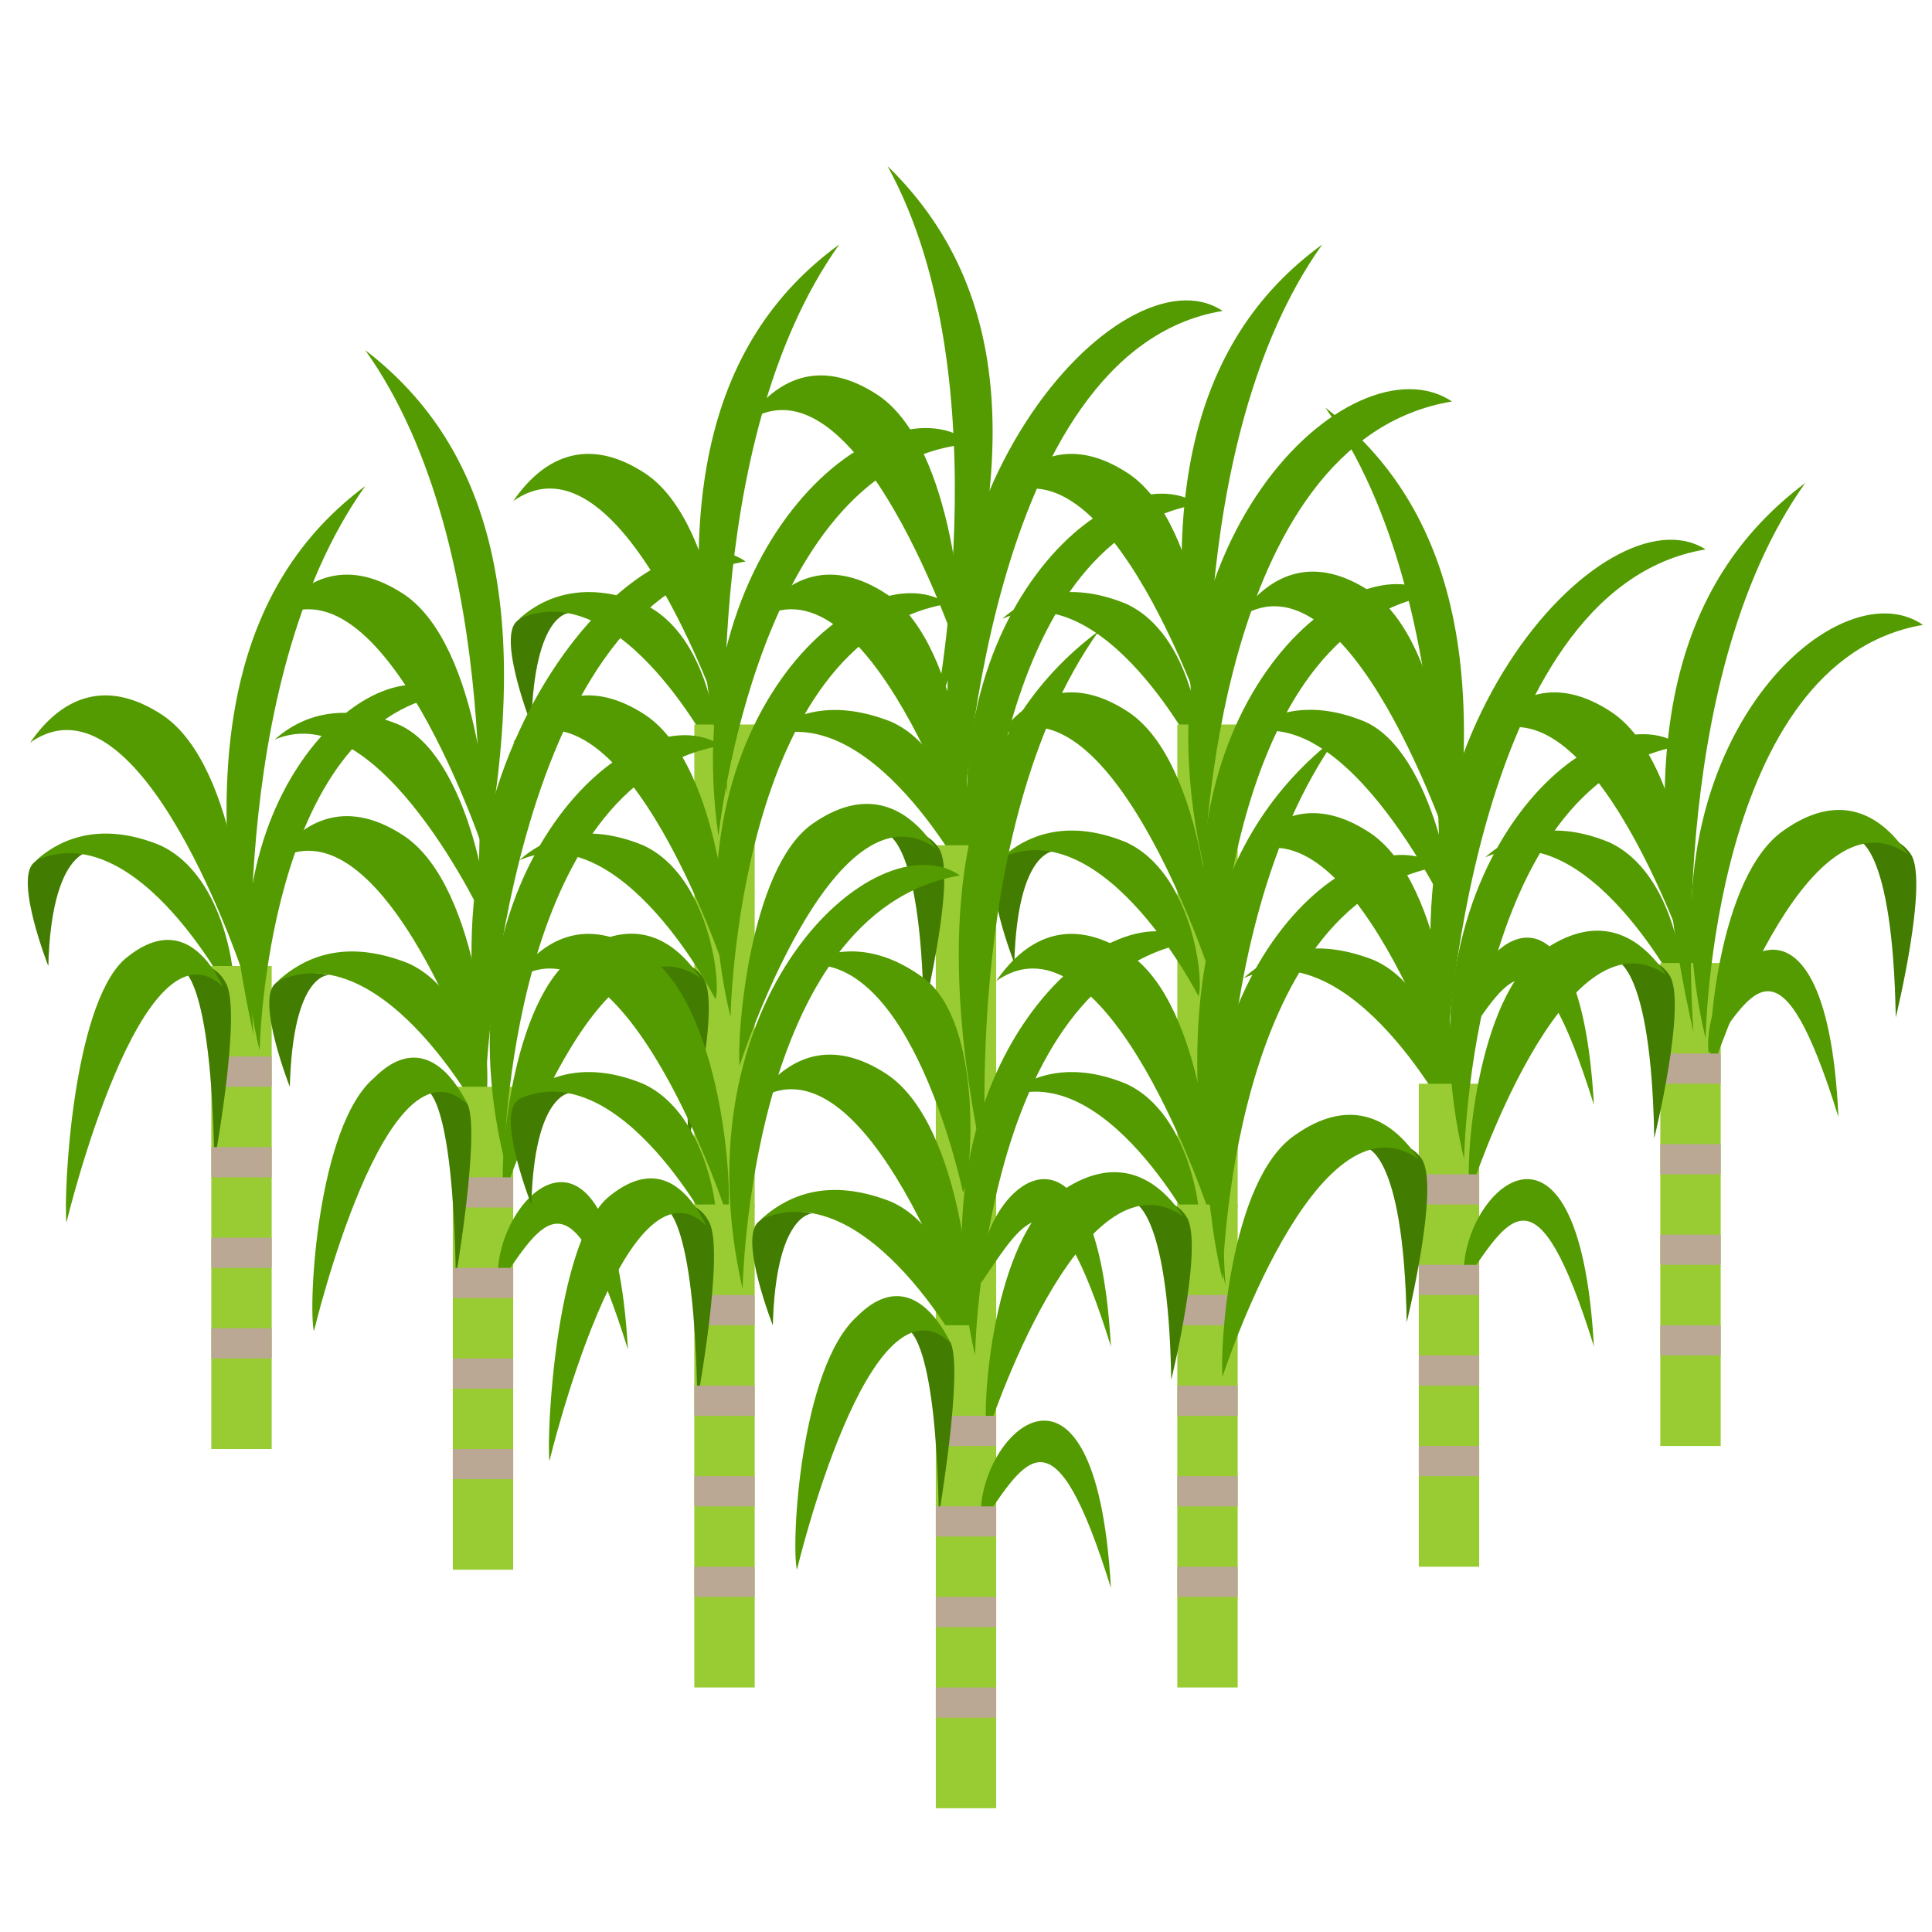 <svg xmlns:xlink="http://www.w3.org/1999/xlink"  enable-background="new 0 0 64 64" height="64" viewBox="0 0 64 64" width="64" xmlns="http://www.w3.org/2000/svg"><path d="m31.8 21.8s-3.4-10.4-7.1-7.8c1.1-1.6 2.6-2.1 4.4-.9 2.5 1.7 2.9 7.8 2.7 8.7z" fill="#539b00"/><path d="m30.9 24s2.4-11.4-1.5-18.5c3.9 3.8 4.7 9.5 1.5 18.5z" fill="#539b00"/><path d="m31.9 27.4s.7-15.8 8.6-17.1c-3.3-2.2-11.2 6.3-8.6 17.1z" fill="#539b00"/><path d="m17.6 24s-1.1-2.8-.5-3.4 1.8-.3 1.8-.3-1.2-.1-1.3 3.7z" fill="#539b00"/><path d="m17.6 24s-1.1-2.8-.5-3.4 1.8-.3 1.8-.3-1.2-.1-1.3 3.7z" opacity=".2"/><path d="m23.7 25.1s-3.1-6.1-6.5-4.6c1-.9 2.4-1.2 4.1-.5 2.2 1 2.6 4.6 2.4 5.1z" fill="#539b00"/><path d="m24.1 24.4s-3.4-10.4-7.1-7.8c1.1-1.6 2.6-2.1 4.4-.9 2.5 1.7 2.9 7.8 2.7 8.7z" fill="#539b00"/><path d="m23 24h2v16h-2z" fill="#9c3"/><path d="m24.1 26.3s-1-11.6 3.7-18.2c-4.4 3.2-5.8 8.9-3.7 18.2z" fill="#539b00"/><path d="m23.8 27.7s1.3-12.5 8.4-13c-2.8-2.3-9.8 3.2-8.4 13z" fill="#539b00"/><path d="m39.7 25.1s-3.1-6.1-6.5-4.6c1-.9 2.4-1.2 4.1-.5 2.2 1 2.6 4.6 2.4 5.1z" fill="#539b00"/><path d="m40.1 24.4s-3.4-10.4-7.1-7.8c1.1-1.6 2.6-2.1 4.4-.9 2.5 1.7 2.9 7.8 2.7 8.7z" fill="#539b00"/><path d="m39 24h2v16h-2z" fill="#9c3"/><path d="m40.1 26.3s-1-11.6 3.7-18.2c-4.4 3.2-5.8 8.9-3.7 18.2z" fill="#539b00"/><path d="m39.9 28.8s.3-14.2 8.2-15.5c-3.3-2.2-10.8 4.7-8.2 15.5z" fill="#539b00"/><path d="m32.1 29.3s-3.3-6.4-6.9-4.8c1.1-1 2.5-1.3 4.3-.6 2.3 1 2.7 4.8 2.6 5.4z" fill="#539b00"/><path d="m32.1 28.4s-3.4-10.4-7.1-7.8c1.1-1.6 2.6-2.1 4.4-.9 2.5 1.7 2.9 7.8 2.7 8.7z" fill="#539b00"/><path d="m31 28h2v16h-2z" fill="#9c3"/><path d="m32.5 30.4s.2-12.5 7.2-13.7c-2.9-1.9-9.5 4.2-7.2 13.7z" fill="#539b00"/><path d="m16.1 30.6s-3.5-7.6-7-6.1c1-.9 2.4-1.2 4.1-.5 2.3 1 3.1 6.1 2.9 6.6z" fill="#539b00"/><path d="m16.1 28.4s-3.4-10.4-7.1-7.8c1.1-1.6 2.6-2.1 4.4-.9 2.5 1.7 2.9 7.8 2.7 8.7z" fill="#539b00"/><path d="m15.8 29.8s1-11.6-3.7-18.2c4.3 3.3 5.7 8.9 3.7 18.2z" fill="#539b00"/><path d="m16.1 35.7s.7-15.8 8.6-17.1c-3.2-2.2-11.1 6.3-8.6 17.1z" fill="#539b00"/><path d="m1.6 32s-1.1-2.8-.5-3.4c.7-.7 1.9-.4 1.9-.4s-1.3 0-1.4 3.8z" fill="#539b00"/><path d="m1.6 32s-1.1-2.8-.5-3.4c.7-.7 1.9-.4 1.9-.4s-1.3 0-1.4 3.8z" opacity=".2"/><path d="m7.7 33.1s-3.1-6.1-6.5-4.6c1-.9 2.4-1.2 4.1-.5 2.2 1 2.6 4.6 2.4 5.1z" fill="#539b00"/><path d="m8.1 32.4s-3.4-10.4-7.1-7.8c1.1-1.6 2.6-2.1 4.4-.9 2.5 1.7 2.9 7.8 2.7 8.7z" fill="#539b00"/><path d="m7 32h2v16h-2z" fill="#9c3"/><path d="m7 35h2v1h-2z" fill="#baa794"/><path d="m7 41h2v1h-2z" fill="#baa794"/><path d="m7 44h2v1h-2z" fill="#baa794"/><path d="m7.1 38.5s.9-4.9.4-5.9-1.5-.5-1.5-.5 1 .1 1.1 6.4z" fill="#539b00"/><path d="m7.1 38.5s.9-4.9.4-5.9-1.5-.5-1.5-.5 1 .1 1.1 6.4z" opacity=".2"/><path d="m2.2 40.5s2.5-10.4 5.2-7.8c-.8-1.6-1.9-2.1-3.3-.9-1.7 1.6-2 7.7-1.9 8.7z" fill="#539b00"/><path d="m7 38h2v1h-2z" fill="#baa794"/><path d="m8.4 34.3s-1-11.6 3.7-18.2c-4.3 3.2-5.7 8.9-3.7 18.2z" fill="#539b00"/><path d="m8.6 34.8s.2-10.8 6.2-11.8c-2.5-1.7-8.2 3.6-6.2 11.8z" fill="#539b00"/><path d="m23.7 33.1s-3.1-6.1-6.5-4.6c1-.9 2.4-1.2 4.1-.5 2.2 1 2.6 4.6 2.4 5.1z" fill="#539b00"/><path d="m24.1 32.4s-3.4-10.4-7.1-7.8c1.1-1.6 2.6-2.1 4.4-.9 2.5 1.7 2.9 7.8 2.7 8.7z" fill="#539b00"/><path d="m30.6 33.5s1.1-4.5.5-5.4-1.8-.5-1.8-.5 1.2 0 1.3 5.9z" fill="#539b00"/><path d="m30.6 33.5s1.1-4.5.5-5.4-1.8-.5-1.8-.5 1.2 0 1.3 5.9z" opacity=".2"/><path d="m24.5 35.3s3.1-9.6 6.5-7.2c-1-1.5-2.4-2-4.1-.8-2.1 1.5-2.5 7.1-2.4 8z" fill="#539b00"/><path d="m24.2 33.7s.2-12.5 7.2-13.7c-2.9-1.9-9.5 4.1-7.2 13.7z" fill="#539b00"/><path d="m9.6 36s-1.1-2.8-.5-3.4 1.8-.3 1.8-.3-1.2-.1-1.3 3.7z" fill="#539b00"/><path d="m9.6 36s-1.1-2.8-.5-3.4 1.8-.3 1.8-.3-1.2-.1-1.3 3.7z" opacity=".2"/><path d="m16.1 37.3s-3.3-6.4-6.9-4.8c1.1-1 2.5-1.3 4.3-.6 2.3 1 2.7 4.8 2.6 5.4z" fill="#539b00"/><path d="m16.1 36.4s-3.4-10.4-7.1-7.8c1.1-1.6 2.6-2.1 4.4-.9 2.5 1.7 2.9 7.8 2.7 8.7z" fill="#539b00"/><path d="m15 36h2v16h-2z" fill="#9c3"/><path d="m22.8 37.8s1.1-4.5.5-5.4-1.8-.5-1.8-.5 1.2.1 1.3 5.9z" fill="#539b00"/><path d="m22.8 37.8s1.1-4.5.5-5.4-1.8-.5-1.8-.5 1.2.1 1.3 5.9z" opacity=".2"/><path d="m16.7 39.6s3.1-9.6 6.5-7.2c-1-1.5-2.4-2-4.1-.8-2.2 1.5-2.6 7.1-2.4 8z" fill="#539b00"/><path d="m16.5 42.6c-.3-2.9 3.8-6.9 4.3 2.1-1.9-6.1-2.8-4.3-4.3-2.1z" fill="#539b00"/><path d="m15 39h2v1h-2z" fill="#baa794"/><path d="m15 45h2v1h-2z" fill="#baa794"/><path d="m15 48h2v1h-2z" fill="#baa794"/><path d="m15.1 42.3s.8-4.7.4-5.7c-.5-1-1.4-.5-1.4-.5s.9 0 1 6.2z" fill="#539b00"/><path d="m15.1 42.3s.8-4.7.4-5.7c-.5-1-1.4-.5-1.4-.5s.9 0 1 6.2z" opacity=".2"/><path d="m10.4 44.1s2.4-10.1 5.1-7.5c-.8-1.6-1.9-2.1-3.1-.9-1.9 1.6-2.2 7.6-2 8.4z" fill="#539b00"/><path d="m15 42h2v1h-2z" fill="#baa794"/><g fill="#539b00"><path d="m16.7 38.4s.2-12.5 7.2-13.7c-2.9-1.9-9.5 4.2-7.2 13.7z"/><path d="m48.1 30.5s-3.5-7.6-7-6.1c1-.9 2.4-1.2 4.1-.5 2.3 1 3.1 6.1 2.9 6.6z"/><path d="m48.1 28.3s-3.4-10.4-7.1-7.8c1.1-1.6 2.6-2.1 4.4-.9 2.5 1.7 2.9 7.8 2.7 8.7z"/><path d="m48.5 34.5c-.3-2.9 3.8-6.9 4.3 2.1-1.9-6.1-2.8-4.3-4.3-2.1z"/><path d="m47.6 31.7s1-11.6-3.7-18.2c4.3 3.3 5.7 8.9 3.7 18.2z"/><path d="m47.9 35.3s.7-15.8 8.6-17.1c-3.3-2.1-11.2 6.4-8.6 17.1z"/><path d="m33.6 31.9s-1.1-2.8-.5-3.4 1.8-.3 1.8-.3-1.2 0-1.3 3.7z"/></g><path d="m33.6 31.9s-1.1-2.8-.5-3.4 1.8-.3 1.8-.3-1.2 0-1.3 3.7z" opacity=".2"/><path d="m39.7 33s-3.1-6.1-6.5-4.6c1-.9 2.4-1.2 4.1-.5 2.2 1 2.6 4.6 2.4 5.1z" fill="#539b00"/><path d="m40.1 32.3s-3.4-10.4-7.1-7.8c1.1-1.6 2.6-2.1 4.4-.9 2.5 1.7 2.9 7.8 2.7 8.7z" fill="#539b00"/><path d="m40.3 33.4s.2-12.5 7.2-13.7c-2.9-1.9-9.5 4.1-7.2 13.7z" fill="#539b00"/><path d="m55.7 33s-3.1-6.1-6.5-4.6c1-.9 2.4-1.2 4.1-.5 2.2 1 2.6 4.6 2.4 5.1z" fill="#539b00"/><path d="m56.1 32.3s-3.4-10.4-7.1-7.8c1.1-1.6 2.6-2.1 4.4-.9 2.5 1.7 2.9 7.8 2.7 8.7z" fill="#539b00"/><path d="m55 31.9h2v16h-2z" fill="#9c3"/><path d="m62.8 33.7s1.1-4.5.5-5.4-1.8-.5-1.8-.5 1.2.1 1.3 5.9z" fill="#539b00"/><path d="m62.8 33.7s1.1-4.5.5-5.4-1.8-.5-1.8-.5 1.2.1 1.3 5.9z" opacity=".2"/><path d="m56.7 35.5s3.1-9.6 6.5-7.2c-1-1.5-2.4-2-4.1-.8-2.2 1.5-2.6 7.1-2.4 8z" fill="#539b00"/><path d="m56.6 34.9c-.3-2.9 3.9-6.9 4.3 2.1-1.9-6.1-2.8-4.3-4.3-2.1z" fill="#539b00"/><path d="m55 34.9h2v1h-2z" fill="#baa794"/><path d="m55 40.9h2v1h-2z" fill="#baa794"/><path d="m55 43.9h2v1h-2z" fill="#baa794"/><path d="m55 37.9h2v1h-2z" fill="#baa794"/><path d="m56.1 34.2s-1-11.6 3.7-18.2c-4.4 3.3-5.8 8.9-3.7 18.2z" fill="#539b00"/><path d="m56.5 34.4s.2-12.5 7.2-13.7c-2.9-2-9.5 4.1-7.2 13.7z" fill="#539b00"/><path d="m48.1 37.2s-3.3-6.4-6.9-4.8c1.1-1 2.5-1.3 4.3-.6 2.3 1 2.7 4.8 2.6 5.4z" fill="#539b00"/><path d="m48.1 36.3s-3.4-10.4-7.1-7.8c1.1-1.6 2.6-2.1 4.4-.9 2.5 1.7 2.9 7.8 2.7 8.7z" fill="#539b00"/><path d="m47 35.9h2v16h-2z" fill="#9c3"/><path d="m54.8 37.7s1.1-4.5.5-5.4-1.8-.5-1.8-.5 1.2.1 1.3 5.9z" fill="#539b00"/><path d="m54.8 37.7s1.1-4.5.5-5.4-1.8-.5-1.8-.5 1.2.1 1.3 5.9z" opacity=".2"/><path d="m48.7 39.5s3.1-9.6 6.5-7.2c-1-1.5-2.4-2-4.1-.8-2.2 1.5-2.6 7.1-2.4 8z" fill="#539b00"/><path d="m48.5 42.5c-.3-2.9 3.8-6.9 4.3 2.1-1.9-6.1-2.8-4.3-4.3-2.1z" fill="#539b00"/><path d="m47 38.9h2v1h-2z" fill="#baa794"/><path d="m47 44.9h2v1h-2z" fill="#baa794"/><path d="m47 47.9h2v1h-2z" fill="#baa794"/><path d="m47 41.9h2v1h-2z" fill="#baa794"/><path d="m48.5 38.4s.2-12.5 7.2-13.7c-2.9-2-9.5 4.1-7.2 13.7z" fill="#539b00"/><path d="m31.9 39.5s-1.7-8.2-5.4-7.5c1.2-.7 2.6-.7 4.1.4 2 1.5 1.6 6.7 1.3 7.1z" fill="#539b00"/><path d="m32.5 42.5c-.3-2.9 3.8-6.9 4.3 2.1-1.9-6.1-2.8-4.3-4.3-2.1z" fill="#539b00"/><path d="m32.7 39.1s-1-11.6 3.7-18.2c-4.3 3.2-5.8 8.9-3.7 18.2z" fill="#539b00"/><path d="m17.6 39.9s-1.1-2.8-.5-3.4 1.8-.3 1.8-.3-1.2 0-1.3 3.7z" fill="#539b00"/><path d="m17.6 39.9s-1.1-2.8-.5-3.4 1.8-.3 1.8-.3-1.2 0-1.3 3.7z" opacity=".2"/><path d="m23.7 41s-3.1-6.1-6.5-4.6c1-.9 2.4-1.2 4.1-.5 2.2 1 2.6 4.6 2.4 5.1z" fill="#539b00"/><path d="m24.1 40.3s-3.4-10.4-7.1-7.8c1.1-1.6 2.6-2.1 4.4-.9 2.5 1.7 2.9 7.8 2.7 8.7z" fill="#539b00"/><path d="m23 39.9h2v16h-2z" fill="#9c3"/><path d="m23 42.9h2v1h-2z" fill="#baa794"/><path d="m23 48.9h2v1h-2z" fill="#baa794"/><path d="m23 51.9h2v1h-2z" fill="#baa794"/><path d="m23.1 46.4s.9-4.9.4-5.9-1.5-.5-1.5-.5 1 .1 1.1 6.4z" fill="#539b00"/><path d="m23.1 46.4s.9-4.9.4-5.9-1.5-.5-1.5-.5 1 .1 1.1 6.4z" opacity=".2"/><path d="m18.2 48.4s2.5-10.4 5.2-7.8c-.8-1.6-1.9-2.1-3.3-.9-1.7 1.6-2 7.8-1.9 8.7z" fill="#539b00"/><path d="m23 45.9h2v1h-2z" fill="#baa794"/><path d="m24.6 42.7s.2-12.5 7.2-13.7c-2.8-1.9-9.4 4.1-7.2 13.7z" fill="#539b00"/><path d="m39.7 41s-3.1-6.1-6.5-4.6c1-.9 2.4-1.2 4.1-.5 2.2 1 2.6 4.6 2.4 5.1z" fill="#539b00"/><path d="m40.1 40.3s-3.4-10.4-7.1-7.8c1.1-1.6 2.6-2.1 4.4-.9 2.5 1.7 2.9 7.8 2.7 8.7z" fill="#539b00"/><path d="m39 39.9h2v16h-2z" fill="#9c3"/><path d="m39 42.9h2v1h-2z" fill="#baa794"/><path d="m39 48.9h2v1h-2z" fill="#baa794"/><path d="m39 51.9h2v1h-2z" fill="#baa794"/><path d="m39 45.9h2v1h-2z" fill="#baa794"/><path d="m40.6 42.6s-1-11.6 3.7-18.2c-4.3 3.3-5.8 9-3.7 18.2z" fill="#539b00"/><path d="m40.5 42.4s.2-12.5 7.2-13.7c-2.9-2-9.5 4.1-7.2 13.7z" fill="#539b00"/><path d="m25.6 43.9s-1.1-2.8-.5-3.4 1.8-.3 1.8-.3-1.2 0-1.3 3.7z" fill="#539b00"/><path d="m25.6 43.9s-1.1-2.8-.5-3.4 1.8-.3 1.8-.3-1.2 0-1.3 3.7z" opacity=".2"/><path d="m32.1 45.2s-3.3-6.4-6.9-4.8c1.1-1 2.5-1.3 4.3-.6 2.3 1 2.7 4.8 2.6 5.4z" fill="#539b00"/><path d="m32.1 44.3s-3.4-10.4-7.1-7.8c1.1-1.6 2.6-2.1 4.4-.9 2.5 1.7 2.9 7.8 2.7 8.7z" fill="#539b00"/><path d="m31 43.9h2v16h-2z" fill="#9c3"/><path d="m38.8 45.7s1.1-4.5.5-5.4-1.8-.5-1.8-.5 1.2.1 1.3 5.9z" fill="#539b00"/><path d="m38.8 45.7s1.1-4.5.5-5.4-1.8-.5-1.8-.5 1.2.1 1.3 5.9z" opacity=".2"/><path d="m32.7 47.5s3.1-9.6 6.5-7.2c-1-1.5-2.4-2-4.1-.8-2.2 1.5-2.6 7.1-2.4 8z" fill="#539b00"/><path d="m32.5 50.5c-.3-2.9 3.8-6.9 4.3 2.1-1.9-6.1-2.8-4.3-4.3-2.1z" fill="#539b00"/><path d="m31 46.9h2v1h-2z" fill="#baa794"/><path d="m31 52.9h2v1h-2z" fill="#baa794"/><path d="m31 55.9h2v1h-2z" fill="#baa794"/><path d="m31.1 50.2s.8-4.7.4-5.7c-.6-1-1.5-.5-1.5-.5s1 0 1.1 6.2z" fill="#539b00"/><path d="m31.1 50.2s.8-4.7.4-5.7c-.6-1-1.5-.5-1.5-.5s1 0 1.1 6.2z" opacity=".2"/><path d="m26.4 52s2.4-10.1 5.1-7.5c-.8-1.6-1.9-2.1-3.1-.9-1.9 1.7-2.2 7.6-2 8.4z" fill="#539b00"/><path d="m31 49.9h2v1h-2z" fill="#baa794"/><path d="m32.3 44.9s.2-12.5 7.2-13.7c-2.8-1.9-9.4 4.1-7.2 13.7z" fill="#539b00"/><path d="m46.6 43.8s1.1-4.5.5-5.4-1.9-.4-1.9-.4 1.3 0 1.4 5.8z" fill="#539b00"/><path d="m46.6 43.8s1.1-4.5.5-5.4-1.9-.4-1.9-.4 1.3 0 1.4 5.8z" opacity=".2"/><path d="m40.5 45.6s3.1-9.6 6.5-7.2c-1-1.5-2.4-2-4.1-.8-2.2 1.5-2.5 7.2-2.4 8z" fill="#539b00"/></svg>